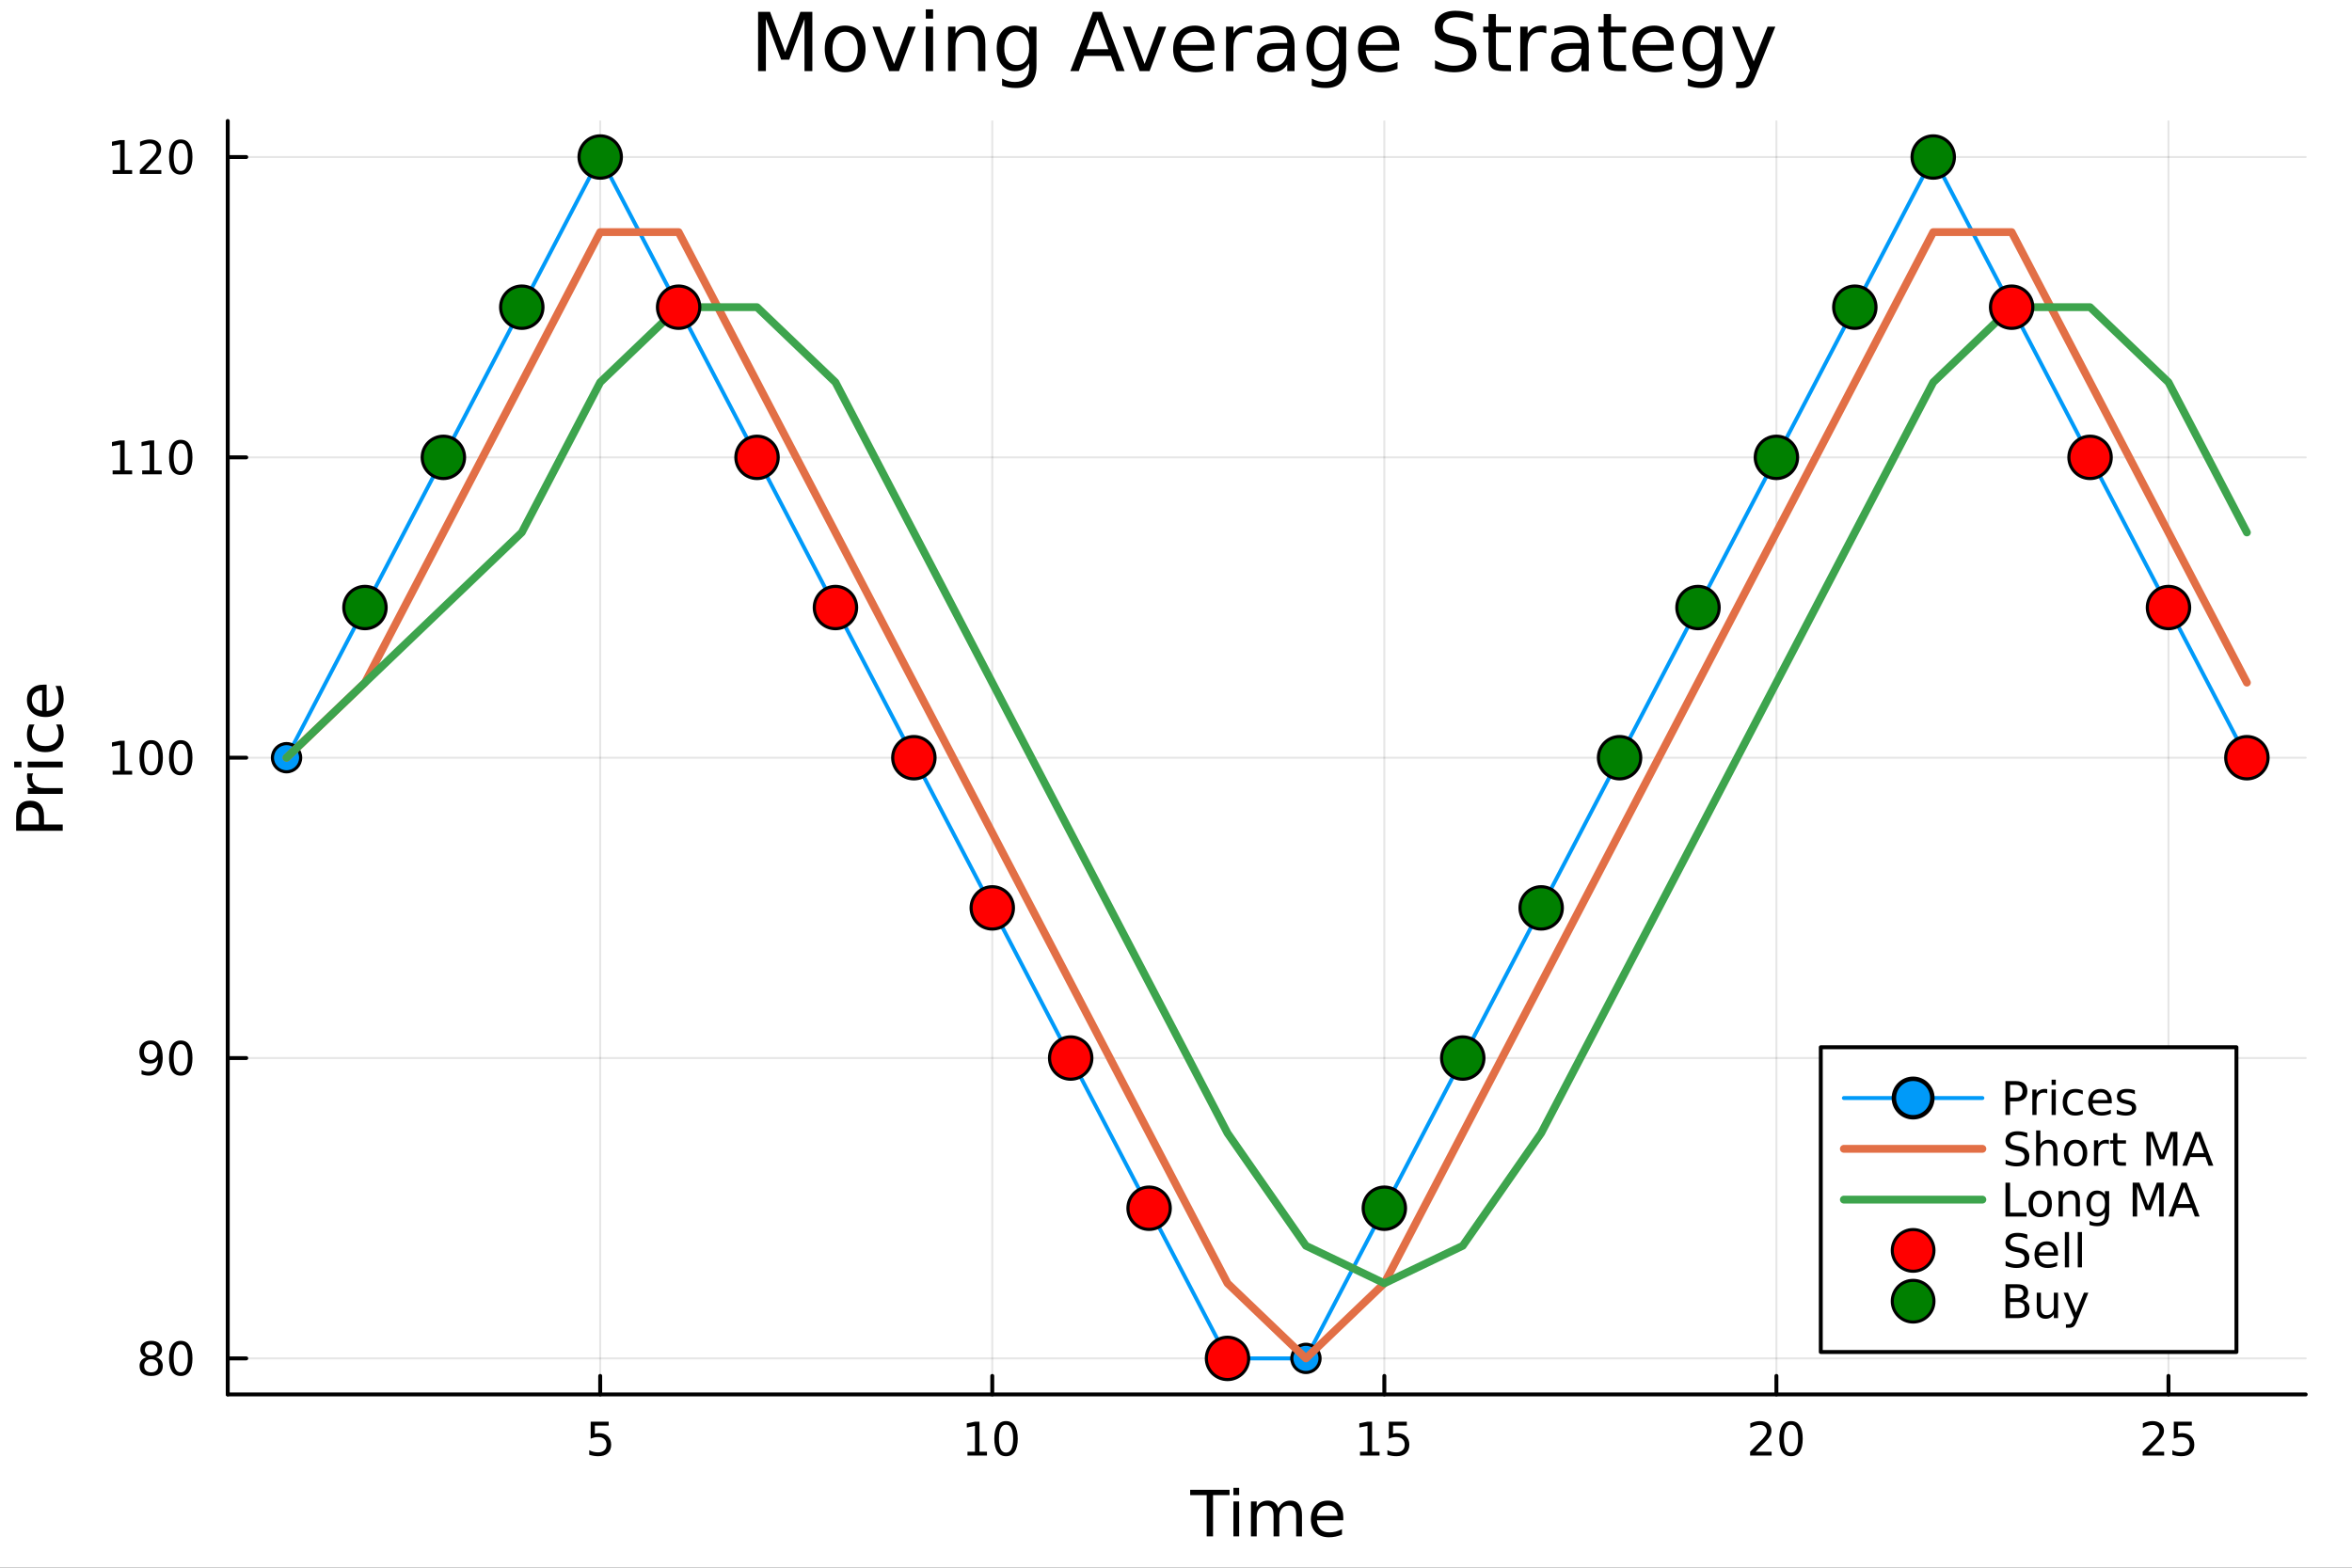 <?xml version="1.0" encoding="utf-8"?>
<svg xmlns="http://www.w3.org/2000/svg" xmlns:xlink="http://www.w3.org/1999/xlink" width="600" height="400" viewBox="0 0 2400 1600">
<rect x="0" y="0" width="2400" height="1600" fill="#333333" stroke="none"/>
<defs>
  <clipPath id="clip760">
    <rect x="0" y="0" width="2400" height="1600"/>
  </clipPath>
</defs>
<path clip-path="url(#clip760)" d="M0 1600 L2400 1600 L2400 0 L0 0  Z" fill="#ffffff" fill-rule="evenodd" fill-opacity="1"/>
<defs>
  <clipPath id="clip761">
    <rect x="480" y="0" width="1681" height="1600"/>
  </clipPath>
</defs>
<path clip-path="url(#clip760)" d="M232.389 1423.18 L2352.76 1423.18 L2352.76 123.472 L232.389 123.472  Z" fill="#ffffff" fill-rule="evenodd" fill-opacity="1"/>
<defs>
  <clipPath id="clip762">
    <rect x="232" y="123" width="2121" height="1301"/>
  </clipPath>
</defs>
<polyline clip-path="url(#clip762)" style="stroke:#000000; stroke-linecap:round; stroke-linejoin:round; stroke-width:2; stroke-opacity:0.1; fill:none" points="612.455,1423.18 612.455,123.472 "/>
<polyline clip-path="url(#clip762)" style="stroke:#000000; stroke-linecap:round; stroke-linejoin:round; stroke-width:2; stroke-opacity:0.1; fill:none" points="1012.52,1423.18 1012.52,123.472 "/>
<polyline clip-path="url(#clip762)" style="stroke:#000000; stroke-linecap:round; stroke-linejoin:round; stroke-width:2; stroke-opacity:0.1; fill:none" points="1412.59,1423.18 1412.59,123.472 "/>
<polyline clip-path="url(#clip762)" style="stroke:#000000; stroke-linecap:round; stroke-linejoin:round; stroke-width:2; stroke-opacity:0.1; fill:none" points="1812.66,1423.18 1812.66,123.472 "/>
<polyline clip-path="url(#clip762)" style="stroke:#000000; stroke-linecap:round; stroke-linejoin:round; stroke-width:2; stroke-opacity:0.1; fill:none" points="2212.73,1423.18 2212.73,123.472 "/>
<polyline clip-path="url(#clip760)" style="stroke:#000000; stroke-linecap:round; stroke-linejoin:round; stroke-width:4; stroke-opacity:1; fill:none" points="232.389,1423.18 2352.76,1423.18 "/>
<polyline clip-path="url(#clip760)" style="stroke:#000000; stroke-linecap:round; stroke-linejoin:round; stroke-width:4; stroke-opacity:1; fill:none" points="612.455,1423.18 612.455,1404.28 "/>
<polyline clip-path="url(#clip760)" style="stroke:#000000; stroke-linecap:round; stroke-linejoin:round; stroke-width:4; stroke-opacity:1; fill:none" points="1012.52,1423.18 1012.52,1404.28 "/>
<polyline clip-path="url(#clip760)" style="stroke:#000000; stroke-linecap:round; stroke-linejoin:round; stroke-width:4; stroke-opacity:1; fill:none" points="1412.59,1423.18 1412.59,1404.28 "/>
<polyline clip-path="url(#clip760)" style="stroke:#000000; stroke-linecap:round; stroke-linejoin:round; stroke-width:4; stroke-opacity:1; fill:none" points="1812.66,1423.18 1812.66,1404.28 "/>
<polyline clip-path="url(#clip760)" style="stroke:#000000; stroke-linecap:round; stroke-linejoin:round; stroke-width:4; stroke-opacity:1; fill:none" points="2212.73,1423.18 2212.73,1404.28 "/>
<path clip-path="url(#clip760)" d="M602.733 1451.02 L621.089 1451.02 L621.089 1454.96 L607.015 1454.96 L607.015 1463.43 Q608.034 1463.08 609.052 1462.92 Q610.071 1462.73 611.089 1462.73 Q616.876 1462.73 620.256 1465.9 Q623.636 1469.08 623.636 1474.49 Q623.636 1480.07 620.163 1483.17 Q616.691 1486.25 610.372 1486.25 Q608.196 1486.25 605.927 1485.88 Q603.682 1485.51 601.275 1484.77 L601.275 1480.07 Q603.358 1481.2 605.58 1481.76 Q607.802 1482.32 610.279 1482.32 Q614.284 1482.32 616.622 1480.21 Q618.96 1478.1 618.96 1474.49 Q618.96 1470.88 616.622 1468.77 Q614.284 1466.67 610.279 1466.67 Q608.404 1466.67 606.529 1467.08 Q604.677 1467.5 602.733 1468.38 L602.733 1451.02 Z" fill="#000000" fill-rule="nonzero" fill-opacity="1" /><path clip-path="url(#clip760)" d="M987.212 1481.64 L994.851 1481.64 L994.851 1455.28 L986.541 1456.95 L986.541 1452.69 L994.804 1451.02 L999.48 1451.02 L999.48 1481.64 L1007.12 1481.64 L1007.12 1485.58 L987.212 1485.58 L987.212 1481.64 Z" fill="#000000" fill-rule="nonzero" fill-opacity="1" /><path clip-path="url(#clip760)" d="M1026.56 1454.1 Q1022.95 1454.1 1021.12 1457.66 Q1019.32 1461.2 1019.32 1468.33 Q1019.32 1475.44 1021.12 1479.01 Q1022.95 1482.55 1026.56 1482.55 Q1030.2 1482.55 1032 1479.01 Q1033.83 1475.44 1033.83 1468.33 Q1033.83 1461.2 1032 1457.66 Q1030.2 1454.1 1026.56 1454.1 M1026.56 1450.39 Q1032.37 1450.39 1035.43 1455 Q1038.51 1459.58 1038.51 1468.33 Q1038.51 1477.06 1035.43 1481.67 Q1032.37 1486.25 1026.56 1486.25 Q1020.75 1486.25 1017.67 1481.67 Q1014.62 1477.06 1014.62 1468.33 Q1014.62 1459.58 1017.67 1455 Q1020.75 1450.39 1026.56 1450.39 Z" fill="#000000" fill-rule="nonzero" fill-opacity="1" /><path clip-path="url(#clip760)" d="M1387.78 1481.64 L1395.42 1481.64 L1395.42 1455.28 L1387.11 1456.95 L1387.11 1452.69 L1395.37 1451.02 L1400.05 1451.02 L1400.05 1481.64 L1407.69 1481.64 L1407.69 1485.58 L1387.78 1485.58 L1387.78 1481.64 Z" fill="#000000" fill-rule="nonzero" fill-opacity="1" /><path clip-path="url(#clip760)" d="M1417.18 1451.02 L1435.53 1451.02 L1435.53 1454.96 L1421.46 1454.96 L1421.46 1463.43 Q1422.48 1463.08 1423.5 1462.92 Q1424.51 1462.73 1425.53 1462.73 Q1431.32 1462.73 1434.7 1465.9 Q1438.08 1469.08 1438.08 1474.49 Q1438.08 1480.07 1434.61 1483.17 Q1431.13 1486.25 1424.82 1486.25 Q1422.64 1486.25 1420.37 1485.88 Q1418.13 1485.51 1415.72 1484.77 L1415.72 1480.07 Q1417.8 1481.2 1420.02 1481.76 Q1422.25 1482.32 1424.72 1482.32 Q1428.73 1482.32 1431.07 1480.21 Q1433.4 1478.1 1433.4 1474.49 Q1433.4 1470.88 1431.07 1468.77 Q1428.73 1466.67 1424.72 1466.67 Q1422.85 1466.67 1420.97 1467.08 Q1419.12 1467.5 1417.18 1468.38 L1417.18 1451.02 Z" fill="#000000" fill-rule="nonzero" fill-opacity="1" /><path clip-path="url(#clip760)" d="M1791.44 1481.64 L1807.76 1481.64 L1807.76 1485.58 L1785.81 1485.58 L1785.81 1481.64 Q1788.47 1478.89 1793.06 1474.26 Q1797.66 1469.61 1798.84 1468.27 Q1801.09 1465.74 1801.97 1464.01 Q1802.87 1462.25 1802.87 1460.56 Q1802.87 1457.8 1800.93 1456.07 Q1799.01 1454.33 1795.9 1454.33 Q1793.7 1454.33 1791.25 1455.09 Q1788.82 1455.86 1786.04 1457.41 L1786.04 1452.69 Q1788.87 1451.55 1791.32 1450.97 Q1793.77 1450.39 1795.81 1450.39 Q1801.18 1450.39 1804.38 1453.08 Q1807.57 1455.77 1807.57 1460.26 Q1807.57 1462.39 1806.76 1464.31 Q1805.97 1466.2 1803.87 1468.8 Q1803.29 1469.47 1800.19 1472.69 Q1797.08 1475.88 1791.44 1481.64 Z" fill="#000000" fill-rule="nonzero" fill-opacity="1" /><path clip-path="url(#clip760)" d="M1827.57 1454.1 Q1823.96 1454.1 1822.13 1457.66 Q1820.32 1461.2 1820.32 1468.33 Q1820.32 1475.44 1822.13 1479.01 Q1823.96 1482.55 1827.57 1482.55 Q1831.2 1482.55 1833.01 1479.01 Q1834.84 1475.44 1834.84 1468.33 Q1834.84 1461.2 1833.01 1457.66 Q1831.2 1454.1 1827.57 1454.1 M1827.57 1450.39 Q1833.38 1450.39 1836.44 1455 Q1839.51 1459.58 1839.51 1468.33 Q1839.51 1477.06 1836.44 1481.67 Q1833.38 1486.25 1827.57 1486.25 Q1821.76 1486.25 1818.68 1481.67 Q1815.63 1477.06 1815.63 1468.33 Q1815.63 1459.58 1818.68 1455 Q1821.76 1450.39 1827.57 1450.39 Z" fill="#000000" fill-rule="nonzero" fill-opacity="1" /><path clip-path="url(#clip760)" d="M2192 1481.64 L2208.32 1481.64 L2208.32 1485.58 L2186.38 1485.58 L2186.38 1481.64 Q2189.04 1478.89 2193.62 1474.26 Q2198.23 1469.61 2199.41 1468.27 Q2201.66 1465.74 2202.53 1464.01 Q2203.44 1462.25 2203.44 1460.56 Q2203.44 1457.8 2201.49 1456.07 Q2199.57 1454.33 2196.47 1454.33 Q2194.27 1454.33 2191.82 1455.09 Q2189.39 1455.86 2186.61 1457.41 L2186.61 1452.69 Q2189.43 1451.55 2191.89 1450.97 Q2194.34 1450.39 2196.38 1450.39 Q2201.75 1450.39 2204.94 1453.08 Q2208.14 1455.77 2208.14 1460.26 Q2208.14 1462.39 2207.33 1464.31 Q2206.54 1466.2 2204.43 1468.8 Q2203.85 1469.47 2200.75 1472.69 Q2197.65 1475.88 2192 1481.64 Z" fill="#000000" fill-rule="nonzero" fill-opacity="1" /><path clip-path="url(#clip760)" d="M2218.18 1451.02 L2236.54 1451.02 L2236.54 1454.96 L2222.47 1454.96 L2222.47 1463.43 Q2223.48 1463.08 2224.5 1462.92 Q2225.52 1462.73 2226.54 1462.73 Q2232.33 1462.73 2235.71 1465.9 Q2239.09 1469.08 2239.09 1474.49 Q2239.09 1480.07 2235.61 1483.17 Q2232.14 1486.25 2225.82 1486.25 Q2223.65 1486.25 2221.38 1485.88 Q2219.13 1485.51 2216.72 1484.77 L2216.72 1480.07 Q2218.81 1481.2 2221.03 1481.76 Q2223.25 1482.32 2225.73 1482.32 Q2229.73 1482.32 2232.07 1480.21 Q2234.41 1478.1 2234.41 1474.49 Q2234.41 1470.88 2232.07 1468.77 Q2229.73 1466.67 2225.73 1466.67 Q2223.85 1466.67 2221.98 1467.08 Q2220.13 1467.5 2218.18 1468.38 L2218.18 1451.02 Z" fill="#000000" fill-rule="nonzero" fill-opacity="1" /><path clip-path="url(#clip760)" d="M1214.45 1520.52 L1254.65 1520.52 L1254.65 1525.93 L1237.78 1525.93 L1237.78 1568.04 L1231.32 1568.04 L1231.32 1525.93 L1214.45 1525.93 L1214.45 1520.52 Z" fill="#000000" fill-rule="nonzero" fill-opacity="1" /><path clip-path="url(#clip760)" d="M1258.6 1532.4 L1264.45 1532.4 L1264.45 1568.04 L1258.6 1568.04 L1258.6 1532.4 M1258.6 1518.52 L1264.45 1518.52 L1264.45 1525.93 L1258.6 1525.93 L1258.6 1518.52 Z" fill="#000000" fill-rule="nonzero" fill-opacity="1" /><path clip-path="url(#clip760)" d="M1304.46 1539.24 Q1306.66 1535.29 1309.71 1533.41 Q1312.77 1531.54 1316.91 1531.54 Q1322.48 1531.54 1325.5 1535.45 Q1328.52 1539.33 1328.52 1546.53 L1328.52 1568.04 L1322.63 1568.04 L1322.63 1546.72 Q1322.63 1541.59 1320.82 1539.11 Q1319.01 1536.63 1315.28 1536.63 Q1310.73 1536.63 1308.09 1539.65 Q1305.45 1542.68 1305.45 1547.9 L1305.45 1568.04 L1299.56 1568.04 L1299.56 1546.72 Q1299.56 1541.56 1297.74 1539.11 Q1295.93 1536.63 1292.14 1536.63 Q1287.66 1536.63 1285.01 1539.68 Q1282.37 1542.71 1282.37 1547.9 L1282.37 1568.04 L1276.48 1568.04 L1276.48 1532.4 L1282.37 1532.4 L1282.37 1537.93 Q1284.38 1534.66 1287.18 1533.1 Q1289.98 1531.54 1293.83 1531.54 Q1297.71 1531.54 1300.42 1533.51 Q1303.16 1535.48 1304.46 1539.24 Z" fill="#000000" fill-rule="nonzero" fill-opacity="1" /><path clip-path="url(#clip760)" d="M1370.7 1548.76 L1370.7 1551.62 L1343.77 1551.62 Q1344.15 1557.67 1347.4 1560.85 Q1350.68 1564 1356.5 1564 Q1359.87 1564 1363.03 1563.17 Q1366.21 1562.35 1369.33 1560.69 L1369.33 1566.23 Q1366.18 1567.57 1362.87 1568.27 Q1359.56 1568.97 1356.15 1568.97 Q1347.62 1568.97 1342.62 1564 Q1337.66 1559.04 1337.66 1550.57 Q1337.66 1541.82 1342.37 1536.69 Q1347.11 1531.54 1355.13 1531.54 Q1362.32 1531.54 1366.49 1536.18 Q1370.7 1540.8 1370.7 1548.76 M1364.84 1547.04 Q1364.78 1542.23 1362.13 1539.37 Q1359.52 1536.5 1355.2 1536.5 Q1350.29 1536.5 1347.33 1539.27 Q1344.41 1542.04 1343.96 1547.07 L1364.84 1547.04 Z" fill="#000000" fill-rule="nonzero" fill-opacity="1" /><polyline clip-path="url(#clip762)" style="stroke:#000000; stroke-linecap:round; stroke-linejoin:round; stroke-width:2; stroke-opacity:0.1; fill:none" points="232.389,1386.4 2352.76,1386.4 "/>
<polyline clip-path="url(#clip762)" style="stroke:#000000; stroke-linecap:round; stroke-linejoin:round; stroke-width:2; stroke-opacity:0.1; fill:none" points="232.389,1079.86 2352.76,1079.86 "/>
<polyline clip-path="url(#clip762)" style="stroke:#000000; stroke-linecap:round; stroke-linejoin:round; stroke-width:2; stroke-opacity:0.1; fill:none" points="232.389,773.326 2352.76,773.326 "/>
<polyline clip-path="url(#clip762)" style="stroke:#000000; stroke-linecap:round; stroke-linejoin:round; stroke-width:2; stroke-opacity:0.1; fill:none" points="232.389,466.791 2352.76,466.791 "/>
<polyline clip-path="url(#clip762)" style="stroke:#000000; stroke-linecap:round; stroke-linejoin:round; stroke-width:2; stroke-opacity:0.1; fill:none" points="232.389,160.256 2352.76,160.256 "/>
<polyline clip-path="url(#clip760)" style="stroke:#000000; stroke-linecap:round; stroke-linejoin:round; stroke-width:4; stroke-opacity:1; fill:none" points="232.389,1423.18 232.389,123.472 "/>
<polyline clip-path="url(#clip760)" style="stroke:#000000; stroke-linecap:round; stroke-linejoin:round; stroke-width:4; stroke-opacity:1; fill:none" points="232.389,1386.4 251.287,1386.4 "/>
<polyline clip-path="url(#clip760)" style="stroke:#000000; stroke-linecap:round; stroke-linejoin:round; stroke-width:4; stroke-opacity:1; fill:none" points="232.389,1079.86 251.287,1079.86 "/>
<polyline clip-path="url(#clip760)" style="stroke:#000000; stroke-linecap:round; stroke-linejoin:round; stroke-width:4; stroke-opacity:1; fill:none" points="232.389,773.326 251.287,773.326 "/>
<polyline clip-path="url(#clip760)" style="stroke:#000000; stroke-linecap:round; stroke-linejoin:round; stroke-width:4; stroke-opacity:1; fill:none" points="232.389,466.791 251.287,466.791 "/>
<polyline clip-path="url(#clip760)" style="stroke:#000000; stroke-linecap:round; stroke-linejoin:round; stroke-width:4; stroke-opacity:1; fill:none" points="232.389,160.256 251.287,160.256 "/>
<path clip-path="url(#clip760)" d="M154.283 1387.26 Q150.95 1387.26 149.028 1389.05 Q147.13 1390.83 147.13 1393.95 Q147.13 1397.08 149.028 1398.86 Q150.95 1400.64 154.283 1400.64 Q157.616 1400.64 159.538 1398.86 Q161.459 1397.06 161.459 1393.95 Q161.459 1390.83 159.538 1389.05 Q157.64 1387.26 154.283 1387.26 M149.607 1385.27 Q146.598 1384.53 144.908 1382.47 Q143.241 1380.41 143.241 1377.45 Q143.241 1373.31 146.181 1370.9 Q149.144 1368.49 154.283 1368.49 Q159.445 1368.49 162.385 1370.9 Q165.325 1373.31 165.325 1377.45 Q165.325 1380.41 163.635 1382.47 Q161.968 1384.53 158.982 1385.27 Q162.362 1386.06 164.237 1388.35 Q166.135 1390.64 166.135 1393.95 Q166.135 1398.98 163.056 1401.66 Q160.001 1404.35 154.283 1404.35 Q148.566 1404.35 145.487 1401.66 Q142.431 1398.98 142.431 1393.95 Q142.431 1390.64 144.329 1388.35 Q146.228 1386.06 149.607 1385.27 M147.894 1377.89 Q147.894 1380.57 149.561 1382.08 Q151.251 1383.58 154.283 1383.58 Q157.292 1383.58 158.982 1382.08 Q160.695 1380.57 160.695 1377.89 Q160.695 1375.2 158.982 1373.7 Q157.292 1372.19 154.283 1372.19 Q151.251 1372.19 149.561 1373.7 Q147.894 1375.2 147.894 1377.89 Z" fill="#000000" fill-rule="nonzero" fill-opacity="1" /><path clip-path="url(#clip760)" d="M184.445 1372.19 Q180.834 1372.19 179.005 1375.76 Q177.2 1379.3 177.2 1386.43 Q177.2 1393.54 179.005 1397.1 Q180.834 1400.64 184.445 1400.64 Q188.079 1400.64 189.885 1397.1 Q191.713 1393.54 191.713 1386.43 Q191.713 1379.3 189.885 1375.76 Q188.079 1372.19 184.445 1372.19 M184.445 1368.49 Q190.255 1368.49 193.311 1373.1 Q196.389 1377.68 196.389 1386.43 Q196.389 1395.16 193.311 1399.76 Q190.255 1404.35 184.445 1404.35 Q178.635 1404.35 175.556 1399.76 Q172.501 1395.16 172.501 1386.43 Q172.501 1377.68 175.556 1373.1 Q178.635 1368.49 184.445 1368.49 Z" fill="#000000" fill-rule="nonzero" fill-opacity="1" /><path clip-path="url(#clip760)" d="M144.422 1096.42 L144.422 1092.16 Q146.181 1093 147.987 1093.44 Q149.792 1093.88 151.528 1093.88 Q156.158 1093.88 158.589 1090.78 Q161.042 1087.65 161.39 1081.31 Q160.047 1083.3 157.987 1084.36 Q155.927 1085.43 153.427 1085.43 Q148.241 1085.43 145.209 1082.3 Q142.2 1079.15 142.2 1073.72 Q142.2 1068.39 145.348 1065.17 Q148.496 1061.96 153.728 1061.96 Q159.723 1061.96 162.871 1066.56 Q166.042 1071.15 166.042 1079.9 Q166.042 1088.07 162.153 1092.95 Q158.288 1097.81 151.737 1097.81 Q149.978 1097.81 148.172 1097.46 Q146.366 1097.12 144.422 1096.42 M153.728 1081.77 Q156.876 1081.77 158.704 1079.62 Q160.556 1077.47 160.556 1073.72 Q160.556 1069.99 158.704 1067.84 Q156.876 1065.66 153.728 1065.66 Q150.579 1065.66 148.728 1067.84 Q146.899 1069.99 146.899 1073.72 Q146.899 1077.47 148.728 1079.62 Q150.579 1081.77 153.728 1081.77 Z" fill="#000000" fill-rule="nonzero" fill-opacity="1" /><path clip-path="url(#clip760)" d="M184.445 1065.66 Q180.834 1065.66 179.005 1069.22 Q177.2 1072.77 177.2 1079.9 Q177.2 1087 179.005 1090.57 Q180.834 1094.11 184.445 1094.11 Q188.079 1094.11 189.885 1090.57 Q191.713 1087 191.713 1079.9 Q191.713 1072.77 189.885 1069.22 Q188.079 1065.66 184.445 1065.66 M184.445 1061.96 Q190.255 1061.96 193.311 1066.56 Q196.389 1071.15 196.389 1079.9 Q196.389 1088.62 193.311 1093.23 Q190.255 1097.81 184.445 1097.81 Q178.635 1097.81 175.556 1093.23 Q172.501 1088.62 172.501 1079.9 Q172.501 1071.15 175.556 1066.56 Q178.635 1061.96 184.445 1061.96 Z" fill="#000000" fill-rule="nonzero" fill-opacity="1" /><path clip-path="url(#clip760)" d="M114.931 786.671 L122.57 786.671 L122.57 760.305 L114.26 761.972 L114.26 757.713 L122.524 756.046 L127.2 756.046 L127.2 786.671 L134.839 786.671 L134.839 790.606 L114.931 790.606 L114.931 786.671 Z" fill="#000000" fill-rule="nonzero" fill-opacity="1" /><path clip-path="url(#clip760)" d="M154.283 759.125 Q150.672 759.125 148.843 762.689 Q147.038 766.231 147.038 773.361 Q147.038 780.467 148.843 784.032 Q150.672 787.574 154.283 787.574 Q157.917 787.574 159.723 784.032 Q161.552 780.467 161.552 773.361 Q161.552 766.231 159.723 762.689 Q157.917 759.125 154.283 759.125 M154.283 755.421 Q160.093 755.421 163.149 760.027 Q166.227 764.611 166.227 773.361 Q166.227 782.088 163.149 786.694 Q160.093 791.277 154.283 791.277 Q148.473 791.277 145.394 786.694 Q142.339 782.088 142.339 773.361 Q142.339 764.611 145.394 760.027 Q148.473 755.421 154.283 755.421 Z" fill="#000000" fill-rule="nonzero" fill-opacity="1" /><path clip-path="url(#clip760)" d="M184.445 759.125 Q180.834 759.125 179.005 762.689 Q177.2 766.231 177.2 773.361 Q177.2 780.467 179.005 784.032 Q180.834 787.574 184.445 787.574 Q188.079 787.574 189.885 784.032 Q191.713 780.467 191.713 773.361 Q191.713 766.231 189.885 762.689 Q188.079 759.125 184.445 759.125 M184.445 755.421 Q190.255 755.421 193.311 760.027 Q196.389 764.611 196.389 773.361 Q196.389 782.088 193.311 786.694 Q190.255 791.277 184.445 791.277 Q178.635 791.277 175.556 786.694 Q172.501 782.088 172.501 773.361 Q172.501 764.611 175.556 760.027 Q178.635 755.421 184.445 755.421 Z" fill="#000000" fill-rule="nonzero" fill-opacity="1" /><path clip-path="url(#clip760)" d="M114.931 480.136 L122.57 480.136 L122.57 453.77 L114.26 455.437 L114.26 451.178 L122.524 449.511 L127.2 449.511 L127.2 480.136 L134.839 480.136 L134.839 484.071 L114.931 484.071 L114.931 480.136 Z" fill="#000000" fill-rule="nonzero" fill-opacity="1" /><path clip-path="url(#clip760)" d="M145.093 480.136 L152.732 480.136 L152.732 453.77 L144.422 455.437 L144.422 451.178 L152.686 449.511 L157.362 449.511 L157.362 480.136 L165.001 480.136 L165.001 484.071 L145.093 484.071 L145.093 480.136 Z" fill="#000000" fill-rule="nonzero" fill-opacity="1" /><path clip-path="url(#clip760)" d="M184.445 452.59 Q180.834 452.59 179.005 456.155 Q177.2 459.696 177.2 466.826 Q177.2 473.932 179.005 477.497 Q180.834 481.039 184.445 481.039 Q188.079 481.039 189.885 477.497 Q191.713 473.932 191.713 466.826 Q191.713 459.696 189.885 456.155 Q188.079 452.59 184.445 452.59 M184.445 448.886 Q190.255 448.886 193.311 453.493 Q196.389 458.076 196.389 466.826 Q196.389 475.553 193.311 480.159 Q190.255 484.742 184.445 484.742 Q178.635 484.742 175.556 480.159 Q172.501 475.553 172.501 466.826 Q172.501 458.076 175.556 453.493 Q178.635 448.886 184.445 448.886 Z" fill="#000000" fill-rule="nonzero" fill-opacity="1" /><path clip-path="url(#clip760)" d="M114.931 173.601 L122.57 173.601 L122.57 147.236 L114.26 148.902 L114.26 144.643 L122.524 142.976 L127.2 142.976 L127.2 173.601 L134.839 173.601 L134.839 177.536 L114.931 177.536 L114.931 173.601 Z" fill="#000000" fill-rule="nonzero" fill-opacity="1" /><path clip-path="url(#clip760)" d="M148.311 173.601 L164.63 173.601 L164.63 177.536 L142.686 177.536 L142.686 173.601 Q145.348 170.847 149.931 166.217 Q154.538 161.564 155.718 160.222 Q157.964 157.698 158.843 155.962 Q159.746 154.203 159.746 152.513 Q159.746 149.759 157.802 148.023 Q155.88 146.286 152.778 146.286 Q150.579 146.286 148.126 147.05 Q145.695 147.814 142.917 149.365 L142.917 144.643 Q145.741 143.509 148.195 142.93 Q150.649 142.351 152.686 142.351 Q158.056 142.351 161.251 145.036 Q164.445 147.722 164.445 152.212 Q164.445 154.342 163.635 156.263 Q162.848 158.161 160.741 160.754 Q160.163 161.425 157.061 164.643 Q153.959 167.837 148.311 173.601 Z" fill="#000000" fill-rule="nonzero" fill-opacity="1" /><path clip-path="url(#clip760)" d="M184.445 146.055 Q180.834 146.055 179.005 149.62 Q177.2 153.161 177.2 160.291 Q177.2 167.397 179.005 170.962 Q180.834 174.504 184.445 174.504 Q188.079 174.504 189.885 170.962 Q191.713 167.397 191.713 160.291 Q191.713 153.161 189.885 149.62 Q188.079 146.055 184.445 146.055 M184.445 142.351 Q190.255 142.351 193.311 146.958 Q196.389 151.541 196.389 160.291 Q196.389 169.018 193.311 173.624 Q190.255 178.208 184.445 178.208 Q178.635 178.208 175.556 173.624 Q172.501 169.018 172.501 160.291 Q172.501 151.541 175.556 146.958 Q178.635 142.351 184.445 142.351 Z" fill="#000000" fill-rule="nonzero" fill-opacity="1" /><path clip-path="url(#clip760)" d="M21.768 841.471 L39.623 841.471 L39.623 833.386 Q39.623 828.899 37.3 826.448 Q34.977 823.997 30.68 823.997 Q26.415 823.997 24.091 826.448 Q21.768 828.899 21.768 833.386 L21.768 841.471 M16.484 847.9 L16.484 833.386 Q16.484 825.397 20.113 821.323 Q23.709 817.218 30.68 817.218 Q37.714 817.218 41.31 821.323 Q44.907 825.397 44.907 833.386 L44.907 841.471 L64.004 841.471 L64.004 847.9 L16.484 847.9 Z" fill="#000000" fill-rule="nonzero" fill-opacity="1" /><path clip-path="url(#clip760)" d="M33.831 789.336 Q33.258 790.322 33.003 791.5 Q32.717 792.646 32.717 794.046 Q32.717 799.012 35.963 801.685 Q39.178 804.327 45.225 804.327 L64.004 804.327 L64.004 810.215 L28.356 810.215 L28.356 804.327 L33.894 804.327 Q30.648 802.481 29.088 799.521 Q27.497 796.561 27.497 792.328 Q27.497 791.723 27.592 790.991 Q27.656 790.259 27.815 789.368 L33.831 789.336 Z" fill="#000000" fill-rule="nonzero" fill-opacity="1" /><path clip-path="url(#clip760)" d="M28.356 783.193 L28.356 777.336 L64.004 777.336 L64.004 783.193 L28.356 783.193 M14.479 783.193 L14.479 777.336 L21.895 777.336 L21.895 783.193 L14.479 783.193 Z" fill="#000000" fill-rule="nonzero" fill-opacity="1" /><path clip-path="url(#clip760)" d="M29.725 739.429 L35.199 739.429 Q33.831 741.911 33.162 744.426 Q32.462 746.908 32.462 749.455 Q32.462 755.152 36.09 758.303 Q39.687 761.454 46.212 761.454 Q52.737 761.454 56.365 758.303 Q59.962 755.152 59.962 749.455 Q59.962 746.908 59.294 744.426 Q58.593 741.911 57.225 739.429 L62.636 739.429 Q63.781 741.879 64.354 744.521 Q64.927 747.131 64.927 750.091 Q64.927 758.144 59.866 762.886 Q54.806 767.629 46.212 767.629 Q37.491 767.629 32.494 762.854 Q27.497 758.048 27.497 749.709 Q27.497 747.004 28.07 744.426 Q28.611 741.848 29.725 739.429 Z" fill="#000000" fill-rule="nonzero" fill-opacity="1" /><path clip-path="url(#clip760)" d="M44.716 698.752 L47.581 698.752 L47.581 725.679 Q53.628 725.297 56.811 722.05 Q59.962 718.772 59.962 712.947 Q59.962 709.573 59.134 706.422 Q58.307 703.24 56.652 700.12 L62.19 700.12 Q63.527 703.271 64.227 706.582 Q64.927 709.892 64.927 713.297 Q64.927 721.827 59.962 726.824 Q54.997 731.79 46.53 731.79 Q37.777 731.79 32.653 727.079 Q27.497 722.337 27.497 714.316 Q27.497 707.123 32.144 702.953 Q36.759 698.752 44.716 698.752 M42.997 704.608 Q38.191 704.672 35.327 707.314 Q32.462 709.924 32.462 714.252 Q32.462 719.154 35.231 722.114 Q38 725.042 43.029 725.488 L42.997 704.608 Z" fill="#000000" fill-rule="nonzero" fill-opacity="1" /><path clip-path="url(#clip760)" d="M773.571 12.096 L785.764 12.096 L801.198 53.253 L816.713 12.096 L828.906 12.096 L828.906 72.576 L820.926 72.576 L820.926 19.469 L805.33 60.95 L797.107 60.95 L781.511 19.469 L781.511 72.576 L773.571 72.576 L773.571 12.096 Z" fill="#000000" fill-rule="nonzero" fill-opacity="1" /><path clip-path="url(#clip760)" d="M862.407 32.431 Q856.412 32.431 852.928 37.131 Q849.444 41.789 849.444 49.931 Q849.444 58.074 852.887 62.773 Q856.371 67.431 862.407 67.431 Q868.362 67.431 871.846 62.732 Q875.329 58.033 875.329 49.931 Q875.329 41.87 871.846 37.171 Q868.362 32.431 862.407 32.431 M862.407 26.112 Q872.129 26.112 877.679 32.431 Q883.229 38.751 883.229 49.931 Q883.229 61.071 877.679 67.431 Q872.129 73.751 862.407 73.751 Q852.644 73.751 847.095 67.431 Q841.585 61.071 841.585 49.931 Q841.585 38.751 847.095 32.431 Q852.644 26.112 862.407 26.112 Z" fill="#000000" fill-rule="nonzero" fill-opacity="1" /><path clip-path="url(#clip760)" d="M890.237 27.206 L898.136 27.206 L912.314 65.284 L926.492 27.206 L934.392 27.206 L917.378 72.576 L907.251 72.576 L890.237 27.206 Z" fill="#000000" fill-rule="nonzero" fill-opacity="1" /><path clip-path="url(#clip760)" d="M944.681 27.206 L952.135 27.206 L952.135 72.576 L944.681 72.576 L944.681 27.206 M944.681 9.544 L952.135 9.544 L952.135 18.983 L944.681 18.983 L944.681 9.544 Z" fill="#000000" fill-rule="nonzero" fill-opacity="1" /><path clip-path="url(#clip760)" d="M1005.44 45.192 L1005.44 72.576 L997.991 72.576 L997.991 45.435 Q997.991 38.994 995.479 35.794 Q992.968 32.594 987.945 32.594 Q981.909 32.594 978.425 36.442 Q974.941 40.29 974.941 46.934 L974.941 72.576 L967.447 72.576 L967.447 27.206 L974.941 27.206 L974.941 34.254 Q977.615 30.163 981.22 28.138 Q984.866 26.112 989.605 26.112 Q997.424 26.112 1001.43 30.973 Q1005.44 35.794 1005.44 45.192 Z" fill="#000000" fill-rule="nonzero" fill-opacity="1" /><path clip-path="url(#clip760)" d="M1050.17 49.364 Q1050.17 41.263 1046.8 36.806 Q1043.48 32.35 1037.45 32.35 Q1031.45 32.35 1028.09 36.806 Q1024.77 41.263 1024.77 49.364 Q1024.77 57.426 1028.09 61.882 Q1031.45 66.338 1037.45 66.338 Q1043.48 66.338 1046.8 61.882 Q1050.17 57.426 1050.17 49.364 M1057.62 66.945 Q1057.62 78.531 1052.48 84.162 Q1047.33 89.833 1036.72 89.833 Q1032.79 89.833 1029.3 89.225 Q1025.82 88.658 1022.54 87.443 L1022.54 80.192 Q1025.82 81.974 1029.02 82.825 Q1032.22 83.675 1035.54 83.675 Q1042.87 83.675 1046.52 79.827 Q1050.17 76.019 1050.17 68.282 L1050.17 64.596 Q1047.86 68.606 1044.25 70.591 Q1040.65 72.576 1035.62 72.576 Q1027.28 72.576 1022.17 66.216 Q1017.07 59.856 1017.07 49.364 Q1017.07 38.832 1022.17 32.472 Q1027.28 26.112 1035.62 26.112 Q1040.65 26.112 1044.25 28.097 Q1047.86 30.082 1050.17 34.092 L1050.17 27.206 L1057.62 27.206 L1057.62 66.945 Z" fill="#000000" fill-rule="nonzero" fill-opacity="1" /><path clip-path="url(#clip760)" d="M1119.88 20.157 L1108.78 50.255 L1131.02 50.255 L1119.88 20.157 M1115.26 12.096 L1124.54 12.096 L1147.59 72.576 L1139.08 72.576 L1133.57 57.061 L1106.31 57.061 L1100.8 72.576 L1092.17 72.576 L1115.26 12.096 Z" fill="#000000" fill-rule="nonzero" fill-opacity="1" /><path clip-path="url(#clip760)" d="M1145.89 27.206 L1153.79 27.206 L1167.97 65.284 L1182.14 27.206 L1190.04 27.206 L1173.03 72.576 L1162.9 72.576 L1145.89 27.206 Z" fill="#000000" fill-rule="nonzero" fill-opacity="1" /><path clip-path="url(#clip760)" d="M1239.14 48.028 L1239.14 51.673 L1204.87 51.673 Q1205.36 59.37 1209.49 63.421 Q1213.66 67.431 1221.07 67.431 Q1225.37 67.431 1229.38 66.378 Q1233.43 65.325 1237.4 63.218 L1237.4 70.267 Q1233.39 71.968 1229.18 72.86 Q1224.96 73.751 1220.63 73.751 Q1209.77 73.751 1203.41 67.431 Q1197.09 61.112 1197.09 50.337 Q1197.09 39.197 1203.09 32.675 Q1209.12 26.112 1219.33 26.112 Q1228.49 26.112 1233.79 32.026 Q1239.14 37.9 1239.14 48.028 M1231.69 45.84 Q1231.61 39.723 1228.24 36.077 Q1224.92 32.431 1219.41 32.431 Q1213.17 32.431 1209.41 35.956 Q1205.68 39.48 1205.11 45.88 L1231.69 45.84 Z" fill="#000000" fill-rule="nonzero" fill-opacity="1" /><path clip-path="url(#clip760)" d="M1277.67 34.173 Q1276.41 33.444 1274.91 33.12 Q1273.45 32.756 1271.67 32.756 Q1265.35 32.756 1261.95 36.888 Q1258.59 40.979 1258.59 48.676 L1258.59 72.576 L1251.09 72.576 L1251.09 27.206 L1258.59 27.206 L1258.59 34.254 Q1260.94 30.122 1264.7 28.138 Q1268.47 26.112 1273.86 26.112 Q1274.63 26.112 1275.56 26.234 Q1276.49 26.315 1277.62 26.517 L1277.67 34.173 Z" fill="#000000" fill-rule="nonzero" fill-opacity="1" /><path clip-path="url(#clip760)" d="M1306.1 49.769 Q1297.07 49.769 1293.59 51.835 Q1290.1 53.901 1290.1 58.884 Q1290.1 62.854 1292.69 65.203 Q1295.33 67.512 1299.82 67.512 Q1306.02 67.512 1309.75 63.137 Q1313.52 58.722 1313.52 51.43 L1313.52 49.769 L1306.1 49.769 M1320.97 46.691 L1320.97 72.576 L1313.52 72.576 L1313.52 65.689 Q1310.96 69.821 1307.16 71.806 Q1303.35 73.751 1297.84 73.751 Q1290.87 73.751 1286.74 69.862 Q1282.65 65.933 1282.65 59.37 Q1282.65 51.714 1287.75 47.825 Q1292.9 43.936 1303.06 43.936 L1313.52 43.936 L1313.52 43.207 Q1313.52 38.062 1310.11 35.267 Q1306.75 32.431 1300.63 32.431 Q1296.75 32.431 1293.06 33.363 Q1289.37 34.295 1285.97 36.158 L1285.97 29.272 Q1290.06 27.692 1293.91 26.922 Q1297.76 26.112 1301.4 26.112 Q1311.25 26.112 1316.11 31.216 Q1320.97 36.32 1320.97 46.691 Z" fill="#000000" fill-rule="nonzero" fill-opacity="1" /><path clip-path="url(#clip760)" d="M1366.18 49.364 Q1366.18 41.263 1362.82 36.806 Q1359.49 32.35 1353.46 32.35 Q1347.46 32.35 1344.1 36.806 Q1340.78 41.263 1340.78 49.364 Q1340.78 57.426 1344.1 61.882 Q1347.46 66.338 1353.46 66.338 Q1359.49 66.338 1362.82 61.882 Q1366.18 57.426 1366.18 49.364 M1373.63 66.945 Q1373.63 78.531 1368.49 84.162 Q1363.34 89.833 1352.73 89.833 Q1348.8 89.833 1345.32 89.225 Q1341.83 88.658 1338.55 87.443 L1338.55 80.192 Q1341.83 81.974 1345.03 82.825 Q1348.23 83.675 1351.55 83.675 Q1358.89 83.675 1362.53 79.827 Q1366.18 76.019 1366.18 68.282 L1366.18 64.596 Q1363.87 68.606 1360.26 70.591 Q1356.66 72.576 1351.63 72.576 Q1343.29 72.576 1338.19 66.216 Q1333.08 59.856 1333.08 49.364 Q1333.08 38.832 1338.19 32.472 Q1343.29 26.112 1351.63 26.112 Q1356.66 26.112 1360.26 28.097 Q1363.87 30.082 1366.18 34.092 L1366.18 27.206 L1373.63 27.206 L1373.63 66.945 Z" fill="#000000" fill-rule="nonzero" fill-opacity="1" /><path clip-path="url(#clip760)" d="M1427.79 48.028 L1427.79 51.673 L1393.52 51.673 Q1394.01 59.37 1398.14 63.421 Q1402.31 67.431 1409.72 67.431 Q1414.02 67.431 1418.03 66.378 Q1422.08 65.325 1426.05 63.218 L1426.05 70.267 Q1422.04 71.968 1417.83 72.86 Q1413.61 73.751 1409.28 73.751 Q1398.42 73.751 1392.06 67.431 Q1385.74 61.112 1385.74 50.337 Q1385.74 39.197 1391.74 32.675 Q1397.77 26.112 1407.98 26.112 Q1417.14 26.112 1422.44 32.026 Q1427.79 37.9 1427.79 48.028 M1420.34 45.84 Q1420.26 39.723 1416.89 36.077 Q1413.57 32.431 1408.06 32.431 Q1401.83 32.431 1398.06 35.956 Q1394.33 39.48 1393.76 45.88 L1420.34 45.84 Z" fill="#000000" fill-rule="nonzero" fill-opacity="1" /><path clip-path="url(#clip760)" d="M1502.98 14.081 L1502.98 22.061 Q1498.32 19.833 1494.19 18.739 Q1490.05 17.646 1486.21 17.646 Q1479.52 17.646 1475.88 20.238 Q1472.27 22.831 1472.27 27.611 Q1472.27 31.621 1474.66 33.687 Q1477.09 35.713 1483.82 36.969 L1488.76 37.981 Q1497.91 39.723 1502.25 44.139 Q1506.62 48.514 1506.62 55.886 Q1506.62 64.677 1500.71 69.214 Q1494.83 73.751 1483.45 73.751 Q1479.16 73.751 1474.3 72.778 Q1469.48 71.806 1464.29 69.902 L1464.29 61.477 Q1469.27 64.272 1474.05 65.689 Q1478.83 67.107 1483.45 67.107 Q1490.46 67.107 1494.27 64.353 Q1498.07 61.598 1498.07 56.494 Q1498.07 52.038 1495.32 49.526 Q1492.61 47.015 1486.37 45.759 L1481.39 44.787 Q1472.23 42.964 1468.14 39.075 Q1464.05 35.186 1464.05 28.259 Q1464.05 20.238 1469.68 15.62 Q1475.35 11.002 1485.27 11.002 Q1489.53 11.002 1493.94 11.772 Q1498.36 12.542 1502.98 14.081 Z" fill="#000000" fill-rule="nonzero" fill-opacity="1" /><path clip-path="url(#clip760)" d="M1526.43 14.324 L1526.43 27.206 L1541.78 27.206 L1541.78 32.999 L1526.43 32.999 L1526.43 57.628 Q1526.43 63.178 1527.93 64.758 Q1529.47 66.338 1534.13 66.338 L1541.78 66.338 L1541.78 72.576 L1534.13 72.576 Q1525.5 72.576 1522.22 69.376 Q1518.94 66.135 1518.94 57.628 L1518.94 32.999 L1513.47 32.999 L1513.47 27.206 L1518.94 27.206 L1518.94 14.324 L1526.43 14.324 Z" fill="#000000" fill-rule="nonzero" fill-opacity="1" /><path clip-path="url(#clip760)" d="M1577.88 34.173 Q1576.62 33.444 1575.12 33.12 Q1573.66 32.756 1571.88 32.756 Q1565.56 32.756 1562.16 36.888 Q1558.8 40.979 1558.8 48.676 L1558.8 72.576 L1551.3 72.576 L1551.3 27.206 L1558.8 27.206 L1558.8 34.254 Q1561.15 30.122 1564.91 28.138 Q1568.68 26.112 1574.07 26.112 Q1574.84 26.112 1575.77 26.234 Q1576.7 26.315 1577.84 26.517 L1577.88 34.173 Z" fill="#000000" fill-rule="nonzero" fill-opacity="1" /><path clip-path="url(#clip760)" d="M1606.32 49.769 Q1597.28 49.769 1593.8 51.835 Q1590.31 53.901 1590.31 58.884 Q1590.31 62.854 1592.91 65.203 Q1595.54 67.512 1600.04 67.512 Q1606.23 67.512 1609.96 63.137 Q1613.73 58.722 1613.73 51.43 L1613.73 49.769 L1606.32 49.769 M1621.18 46.691 L1621.18 72.576 L1613.73 72.576 L1613.73 65.689 Q1611.18 69.821 1607.37 71.806 Q1603.56 73.751 1598.05 73.751 Q1591.08 73.751 1586.95 69.862 Q1582.86 65.933 1582.86 59.37 Q1582.86 51.714 1587.96 47.825 Q1593.11 43.936 1603.28 43.936 L1613.73 43.936 L1613.73 43.207 Q1613.73 38.062 1610.33 35.267 Q1606.96 32.431 1600.85 32.431 Q1596.96 32.431 1593.27 33.363 Q1589.58 34.295 1586.18 36.158 L1586.18 29.272 Q1590.27 27.692 1594.12 26.922 Q1597.97 26.112 1601.62 26.112 Q1611.46 26.112 1616.32 31.216 Q1621.18 36.32 1621.18 46.691 Z" fill="#000000" fill-rule="nonzero" fill-opacity="1" /><path clip-path="url(#clip760)" d="M1643.91 14.324 L1643.91 27.206 L1659.26 27.206 L1659.26 32.999 L1643.91 32.999 L1643.91 57.628 Q1643.91 63.178 1645.41 64.758 Q1646.95 66.338 1651.6 66.338 L1659.26 66.338 L1659.26 72.576 L1651.6 72.576 Q1642.98 72.576 1639.69 69.376 Q1636.41 66.135 1636.41 57.628 L1636.41 32.999 L1630.94 32.999 L1630.94 27.206 L1636.41 27.206 L1636.41 14.324 L1643.91 14.324 Z" fill="#000000" fill-rule="nonzero" fill-opacity="1" /><path clip-path="url(#clip760)" d="M1707.87 48.028 L1707.87 51.673 L1673.6 51.673 Q1674.09 59.37 1678.22 63.421 Q1682.39 67.431 1689.8 67.431 Q1694.1 67.431 1698.11 66.378 Q1702.16 65.325 1706.13 63.218 L1706.13 70.267 Q1702.12 71.968 1697.91 72.86 Q1693.69 73.751 1689.36 73.751 Q1678.5 73.751 1672.14 67.431 Q1665.82 61.112 1665.82 50.337 Q1665.82 39.197 1671.82 32.675 Q1677.85 26.112 1688.06 26.112 Q1697.22 26.112 1702.52 32.026 Q1707.87 37.9 1707.87 48.028 M1700.42 45.84 Q1700.34 39.723 1696.97 36.077 Q1693.65 32.431 1688.14 32.431 Q1681.91 32.431 1678.14 35.956 Q1674.41 39.48 1673.84 45.88 L1700.42 45.84 Z" fill="#000000" fill-rule="nonzero" fill-opacity="1" /><path clip-path="url(#clip760)" d="M1749.96 49.364 Q1749.96 41.263 1746.6 36.806 Q1743.28 32.35 1737.24 32.35 Q1731.25 32.35 1727.88 36.806 Q1724.56 41.263 1724.56 49.364 Q1724.56 57.426 1727.88 61.882 Q1731.25 66.338 1737.24 66.338 Q1743.28 66.338 1746.6 61.882 Q1749.96 57.426 1749.96 49.364 M1757.41 66.945 Q1757.41 78.531 1752.27 84.162 Q1747.12 89.833 1736.51 89.833 Q1732.58 89.833 1729.1 89.225 Q1725.61 88.658 1722.33 87.443 L1722.33 80.192 Q1725.61 81.974 1728.81 82.825 Q1732.01 83.675 1735.34 83.675 Q1742.67 83.675 1746.31 79.827 Q1749.96 76.019 1749.96 68.282 L1749.96 64.596 Q1747.65 68.606 1744.05 70.591 Q1740.44 72.576 1735.42 72.576 Q1727.07 72.576 1721.97 66.216 Q1716.86 59.856 1716.86 49.364 Q1716.86 38.832 1721.97 32.472 Q1727.07 26.112 1735.42 26.112 Q1740.44 26.112 1744.05 28.097 Q1747.65 30.082 1749.96 34.092 L1749.96 27.206 L1757.41 27.206 L1757.41 66.945 Z" fill="#000000" fill-rule="nonzero" fill-opacity="1" /><path clip-path="url(#clip760)" d="M1791.64 76.789 Q1788.48 84.891 1785.49 87.362 Q1782.49 89.833 1777.47 89.833 L1771.51 89.833 L1771.51 83.594 L1775.89 83.594 Q1778.96 83.594 1780.67 82.136 Q1782.37 80.678 1784.43 75.25 L1785.77 71.847 L1767.42 27.206 L1775.32 27.206 L1789.5 62.692 L1803.68 27.206 L1811.57 27.206 L1791.64 76.789 Z" fill="#000000" fill-rule="nonzero" fill-opacity="1" /><polyline clip-path="url(#clip762)" style="stroke:#009af9; stroke-linecap:round; stroke-linejoin:round; stroke-width:4; stroke-opacity:1; fill:none" points="292.4,773.326 372.414,620.059 452.427,466.791 532.441,313.524 612.455,160.256 692.469,313.524 772.483,466.791 852.497,620.059 932.51,773.326 1012.52,926.593 1092.54,1079.86 1172.55,1233.13 1252.57,1386.4 1332.58,1386.4 1412.59,1233.13 1492.61,1079.86 1572.62,926.593 1652.63,773.326 1732.65,620.059 1812.66,466.791 1892.68,313.524 1972.69,160.256 2052.7,313.524 2132.72,466.791 2212.73,620.059 2292.75,773.326 "/>
<circle clip-path="url(#clip762)" cx="292.4" cy="773.326" r="14.4" fill="#009af9" fill-rule="evenodd" fill-opacity="1" stroke="#000000" stroke-opacity="1" stroke-width="3.2"/>
<circle clip-path="url(#clip762)" cx="372.414" cy="620.059" r="14.4" fill="#009af9" fill-rule="evenodd" fill-opacity="1" stroke="#000000" stroke-opacity="1" stroke-width="3.2"/>
<circle clip-path="url(#clip762)" cx="452.427" cy="466.791" r="14.4" fill="#009af9" fill-rule="evenodd" fill-opacity="1" stroke="#000000" stroke-opacity="1" stroke-width="3.2"/>
<circle clip-path="url(#clip762)" cx="532.441" cy="313.524" r="14.4" fill="#009af9" fill-rule="evenodd" fill-opacity="1" stroke="#000000" stroke-opacity="1" stroke-width="3.2"/>
<circle clip-path="url(#clip762)" cx="612.455" cy="160.256" r="14.4" fill="#009af9" fill-rule="evenodd" fill-opacity="1" stroke="#000000" stroke-opacity="1" stroke-width="3.2"/>
<circle clip-path="url(#clip762)" cx="692.469" cy="313.524" r="14.4" fill="#009af9" fill-rule="evenodd" fill-opacity="1" stroke="#000000" stroke-opacity="1" stroke-width="3.2"/>
<circle clip-path="url(#clip762)" cx="772.483" cy="466.791" r="14.4" fill="#009af9" fill-rule="evenodd" fill-opacity="1" stroke="#000000" stroke-opacity="1" stroke-width="3.2"/>
<circle clip-path="url(#clip762)" cx="852.497" cy="620.059" r="14.4" fill="#009af9" fill-rule="evenodd" fill-opacity="1" stroke="#000000" stroke-opacity="1" stroke-width="3.2"/>
<circle clip-path="url(#clip762)" cx="932.51" cy="773.326" r="14.4" fill="#009af9" fill-rule="evenodd" fill-opacity="1" stroke="#000000" stroke-opacity="1" stroke-width="3.2"/>
<circle clip-path="url(#clip762)" cx="1012.52" cy="926.593" r="14.4" fill="#009af9" fill-rule="evenodd" fill-opacity="1" stroke="#000000" stroke-opacity="1" stroke-width="3.2"/>
<circle clip-path="url(#clip762)" cx="1092.54" cy="1079.86" r="14.4" fill="#009af9" fill-rule="evenodd" fill-opacity="1" stroke="#000000" stroke-opacity="1" stroke-width="3.2"/>
<circle clip-path="url(#clip762)" cx="1172.55" cy="1233.13" r="14.4" fill="#009af9" fill-rule="evenodd" fill-opacity="1" stroke="#000000" stroke-opacity="1" stroke-width="3.2"/>
<circle clip-path="url(#clip762)" cx="1252.57" cy="1386.4" r="14.4" fill="#009af9" fill-rule="evenodd" fill-opacity="1" stroke="#000000" stroke-opacity="1" stroke-width="3.2"/>
<circle clip-path="url(#clip762)" cx="1332.58" cy="1386.4" r="14.4" fill="#009af9" fill-rule="evenodd" fill-opacity="1" stroke="#000000" stroke-opacity="1" stroke-width="3.2"/>
<circle clip-path="url(#clip762)" cx="1412.59" cy="1233.13" r="14.4" fill="#009af9" fill-rule="evenodd" fill-opacity="1" stroke="#000000" stroke-opacity="1" stroke-width="3.2"/>
<circle clip-path="url(#clip762)" cx="1492.61" cy="1079.86" r="14.4" fill="#009af9" fill-rule="evenodd" fill-opacity="1" stroke="#000000" stroke-opacity="1" stroke-width="3.2"/>
<circle clip-path="url(#clip762)" cx="1572.62" cy="926.593" r="14.4" fill="#009af9" fill-rule="evenodd" fill-opacity="1" stroke="#000000" stroke-opacity="1" stroke-width="3.2"/>
<circle clip-path="url(#clip762)" cx="1652.63" cy="773.326" r="14.4" fill="#009af9" fill-rule="evenodd" fill-opacity="1" stroke="#000000" stroke-opacity="1" stroke-width="3.2"/>
<circle clip-path="url(#clip762)" cx="1732.65" cy="620.059" r="14.4" fill="#009af9" fill-rule="evenodd" fill-opacity="1" stroke="#000000" stroke-opacity="1" stroke-width="3.2"/>
<circle clip-path="url(#clip762)" cx="1812.66" cy="466.791" r="14.4" fill="#009af9" fill-rule="evenodd" fill-opacity="1" stroke="#000000" stroke-opacity="1" stroke-width="3.2"/>
<circle clip-path="url(#clip762)" cx="1892.68" cy="313.524" r="14.4" fill="#009af9" fill-rule="evenodd" fill-opacity="1" stroke="#000000" stroke-opacity="1" stroke-width="3.2"/>
<circle clip-path="url(#clip762)" cx="1972.69" cy="160.256" r="14.4" fill="#009af9" fill-rule="evenodd" fill-opacity="1" stroke="#000000" stroke-opacity="1" stroke-width="3.2"/>
<circle clip-path="url(#clip762)" cx="2052.7" cy="313.524" r="14.4" fill="#009af9" fill-rule="evenodd" fill-opacity="1" stroke="#000000" stroke-opacity="1" stroke-width="3.2"/>
<circle clip-path="url(#clip762)" cx="2132.72" cy="466.791" r="14.4" fill="#009af9" fill-rule="evenodd" fill-opacity="1" stroke="#000000" stroke-opacity="1" stroke-width="3.2"/>
<circle clip-path="url(#clip762)" cx="2212.73" cy="620.059" r="14.4" fill="#009af9" fill-rule="evenodd" fill-opacity="1" stroke="#000000" stroke-opacity="1" stroke-width="3.2"/>
<circle clip-path="url(#clip762)" cx="2292.75" cy="773.326" r="14.4" fill="#009af9" fill-rule="evenodd" fill-opacity="1" stroke="#000000" stroke-opacity="1" stroke-width="3.2"/>
<polyline clip-path="url(#clip762)" style="stroke:#e26f46; stroke-linecap:round; stroke-linejoin:round; stroke-width:8; stroke-opacity:1; fill:none" points="292.4,773.326 372.414,696.692 452.427,543.425 532.441,390.157 612.455,236.89 692.469,236.89 772.483,390.157 852.497,543.425 932.51,696.692 1012.52,849.96 1092.54,1003.23 1172.55,1156.49 1252.57,1309.76 1332.58,1386.4 1412.59,1309.76 1492.61,1156.49 1572.62,1003.23 1652.63,849.96 1732.65,696.692 1812.66,543.425 1892.68,390.157 1972.69,236.89 2052.7,236.89 2132.72,390.157 2212.73,543.425 2292.75,696.692 "/>
<polyline clip-path="url(#clip762)" style="stroke:#3da44d; stroke-linecap:round; stroke-linejoin:round; stroke-width:8; stroke-opacity:1; fill:none" points="292.4,773.326 372.414,696.692 452.427,620.059 532.441,543.425 612.455,390.157 692.469,313.524 772.483,313.524 852.497,390.157 932.51,543.425 1012.52,696.692 1092.54,849.96 1172.55,1003.23 1252.57,1156.49 1332.58,1271.45 1412.59,1309.76 1492.61,1271.45 1572.62,1156.49 1652.63,1003.23 1732.65,849.96 1812.66,696.692 1892.68,543.425 1972.69,390.157 2052.7,313.524 2132.72,313.524 2212.73,390.157 2292.75,543.425 "/>
<circle clip-path="url(#clip762)" cx="692.469" cy="313.524" r="21.6" fill="#ff0000" fill-rule="evenodd" fill-opacity="1" stroke="#000000" stroke-opacity="1" stroke-width="3.2"/>
<circle clip-path="url(#clip762)" cx="772.483" cy="466.791" r="21.6" fill="#ff0000" fill-rule="evenodd" fill-opacity="1" stroke="#000000" stroke-opacity="1" stroke-width="3.2"/>
<circle clip-path="url(#clip762)" cx="852.497" cy="620.059" r="21.6" fill="#ff0000" fill-rule="evenodd" fill-opacity="1" stroke="#000000" stroke-opacity="1" stroke-width="3.2"/>
<circle clip-path="url(#clip762)" cx="932.51" cy="773.326" r="21.6" fill="#ff0000" fill-rule="evenodd" fill-opacity="1" stroke="#000000" stroke-opacity="1" stroke-width="3.2"/>
<circle clip-path="url(#clip762)" cx="1012.52" cy="926.593" r="21.6" fill="#ff0000" fill-rule="evenodd" fill-opacity="1" stroke="#000000" stroke-opacity="1" stroke-width="3.2"/>
<circle clip-path="url(#clip762)" cx="1092.54" cy="1079.86" r="21.6" fill="#ff0000" fill-rule="evenodd" fill-opacity="1" stroke="#000000" stroke-opacity="1" stroke-width="3.2"/>
<circle clip-path="url(#clip762)" cx="1172.55" cy="1233.13" r="21.6" fill="#ff0000" fill-rule="evenodd" fill-opacity="1" stroke="#000000" stroke-opacity="1" stroke-width="3.2"/>
<circle clip-path="url(#clip762)" cx="1252.57" cy="1386.4" r="21.6" fill="#ff0000" fill-rule="evenodd" fill-opacity="1" stroke="#000000" stroke-opacity="1" stroke-width="3.2"/>
<circle clip-path="url(#clip762)" cx="2052.7" cy="313.524" r="21.6" fill="#ff0000" fill-rule="evenodd" fill-opacity="1" stroke="#000000" stroke-opacity="1" stroke-width="3.2"/>
<circle clip-path="url(#clip762)" cx="2132.72" cy="466.791" r="21.6" fill="#ff0000" fill-rule="evenodd" fill-opacity="1" stroke="#000000" stroke-opacity="1" stroke-width="3.2"/>
<circle clip-path="url(#clip762)" cx="2212.73" cy="620.059" r="21.6" fill="#ff0000" fill-rule="evenodd" fill-opacity="1" stroke="#000000" stroke-opacity="1" stroke-width="3.2"/>
<circle clip-path="url(#clip762)" cx="2292.75" cy="773.326" r="21.6" fill="#ff0000" fill-rule="evenodd" fill-opacity="1" stroke="#000000" stroke-opacity="1" stroke-width="3.2"/>
<circle clip-path="url(#clip762)" cx="372.414" cy="620.059" r="21.6" fill="#008000" fill-rule="evenodd" fill-opacity="1" stroke="#000000" stroke-opacity="1" stroke-width="3.2"/>
<circle clip-path="url(#clip762)" cx="452.427" cy="466.791" r="21.6" fill="#008000" fill-rule="evenodd" fill-opacity="1" stroke="#000000" stroke-opacity="1" stroke-width="3.2"/>
<circle clip-path="url(#clip762)" cx="532.441" cy="313.524" r="21.6" fill="#008000" fill-rule="evenodd" fill-opacity="1" stroke="#000000" stroke-opacity="1" stroke-width="3.2"/>
<circle clip-path="url(#clip762)" cx="612.455" cy="160.256" r="21.6" fill="#008000" fill-rule="evenodd" fill-opacity="1" stroke="#000000" stroke-opacity="1" stroke-width="3.2"/>
<circle clip-path="url(#clip762)" cx="1412.59" cy="1233.13" r="21.6" fill="#008000" fill-rule="evenodd" fill-opacity="1" stroke="#000000" stroke-opacity="1" stroke-width="3.2"/>
<circle clip-path="url(#clip762)" cx="1492.61" cy="1079.86" r="21.6" fill="#008000" fill-rule="evenodd" fill-opacity="1" stroke="#000000" stroke-opacity="1" stroke-width="3.2"/>
<circle clip-path="url(#clip762)" cx="1572.62" cy="926.593" r="21.6" fill="#008000" fill-rule="evenodd" fill-opacity="1" stroke="#000000" stroke-opacity="1" stroke-width="3.2"/>
<circle clip-path="url(#clip762)" cx="1652.63" cy="773.326" r="21.6" fill="#008000" fill-rule="evenodd" fill-opacity="1" stroke="#000000" stroke-opacity="1" stroke-width="3.2"/>
<circle clip-path="url(#clip762)" cx="1732.65" cy="620.059" r="21.6" fill="#008000" fill-rule="evenodd" fill-opacity="1" stroke="#000000" stroke-opacity="1" stroke-width="3.2"/>
<circle clip-path="url(#clip762)" cx="1812.66" cy="466.791" r="21.6" fill="#008000" fill-rule="evenodd" fill-opacity="1" stroke="#000000" stroke-opacity="1" stroke-width="3.2"/>
<circle clip-path="url(#clip762)" cx="1892.68" cy="313.524" r="21.6" fill="#008000" fill-rule="evenodd" fill-opacity="1" stroke="#000000" stroke-opacity="1" stroke-width="3.2"/>
<circle clip-path="url(#clip762)" cx="1972.69" cy="160.256" r="21.6" fill="#008000" fill-rule="evenodd" fill-opacity="1" stroke="#000000" stroke-opacity="1" stroke-width="3.2"/>
<path clip-path="url(#clip760)" d="M1857.94 1379.86 L2282.08 1379.86 L2282.08 1068.82 L1857.94 1068.82  Z" fill="#ffffff" fill-rule="evenodd" fill-opacity="1"/>
<polyline clip-path="url(#clip760)" style="stroke:#000000; stroke-linecap:round; stroke-linejoin:round; stroke-width:4; stroke-opacity:1; fill:none" points="1857.94,1379.86 2282.08,1379.86 2282.08,1068.82 1857.94,1068.82 1857.94,1379.86 "/>
<polyline clip-path="url(#clip760)" style="stroke:#009af9; stroke-linecap:round; stroke-linejoin:round; stroke-width:4; stroke-opacity:1; fill:none" points="1881.49,1120.66 2022.85,1120.66 "/>
<circle clip-path="url(#clip760)" cx="1952.17" cy="1120.66" r="19.633" fill="#009af9" fill-rule="evenodd" fill-opacity="1" stroke="#000000" stroke-opacity="1" stroke-width="4.551"/>
<path clip-path="url(#clip760)" d="M2051.09 1107.22 L2051.09 1120.2 L2056.97 1120.2 Q2060.23 1120.2 2062.01 1118.52 Q2063.8 1116.83 2063.8 1113.7 Q2063.8 1110.6 2062.01 1108.91 Q2060.23 1107.22 2056.97 1107.22 L2051.09 1107.22 M2046.41 1103.38 L2056.97 1103.38 Q2062.78 1103.38 2065.74 1106.02 Q2068.73 1108.63 2068.73 1113.7 Q2068.73 1118.82 2065.74 1121.43 Q2062.78 1124.05 2056.97 1124.05 L2051.09 1124.05 L2051.09 1137.94 L2046.41 1137.94 L2046.41 1103.38 Z" fill="#000000" fill-rule="nonzero" fill-opacity="1" /><path clip-path="url(#clip760)" d="M2089 1115.99 Q2088.29 1115.58 2087.43 1115.39 Q2086.6 1115.18 2085.58 1115.18 Q2081.97 1115.18 2080.02 1117.54 Q2078.1 1119.88 2078.1 1124.28 L2078.1 1137.94 L2073.82 1137.94 L2073.82 1112.01 L2078.1 1112.01 L2078.1 1116.04 Q2079.44 1113.68 2081.6 1112.54 Q2083.75 1111.39 2086.83 1111.39 Q2087.27 1111.39 2087.8 1111.45 Q2088.33 1111.5 2088.98 1111.62 L2089 1115.99 Z" fill="#000000" fill-rule="nonzero" fill-opacity="1" /><path clip-path="url(#clip760)" d="M2093.47 1112.01 L2097.73 1112.01 L2097.73 1137.94 L2093.47 1137.94 L2093.47 1112.01 M2093.47 1101.92 L2097.73 1101.92 L2097.73 1107.31 L2093.47 1107.31 L2093.47 1101.92 Z" fill="#000000" fill-rule="nonzero" fill-opacity="1" /><path clip-path="url(#clip760)" d="M2125.3 1113.01 L2125.3 1116.99 Q2123.49 1115.99 2121.67 1115.51 Q2119.86 1115 2118.01 1115 Q2113.87 1115 2111.57 1117.64 Q2109.28 1120.25 2109.28 1125 Q2109.28 1129.74 2111.57 1132.38 Q2113.87 1135 2118.01 1135 Q2119.86 1135 2121.67 1134.51 Q2123.49 1134 2125.3 1133.01 L2125.3 1136.94 Q2123.52 1137.77 2121.6 1138.19 Q2119.7 1138.61 2117.55 1138.61 Q2111.69 1138.61 2108.24 1134.93 Q2104.79 1131.25 2104.79 1125 Q2104.79 1118.65 2108.26 1115.02 Q2111.76 1111.39 2117.82 1111.39 Q2119.79 1111.39 2121.67 1111.8 Q2123.54 1112.2 2125.3 1113.01 Z" fill="#000000" fill-rule="nonzero" fill-opacity="1" /><path clip-path="url(#clip760)" d="M2154.88 1123.91 L2154.88 1125.99 L2135.3 1125.99 Q2135.58 1130.39 2137.94 1132.7 Q2140.32 1135 2144.56 1135 Q2147.01 1135 2149.31 1134.39 Q2151.62 1133.79 2153.89 1132.59 L2153.89 1136.62 Q2151.6 1137.59 2149.19 1138.1 Q2146.78 1138.61 2144.31 1138.61 Q2138.1 1138.61 2134.47 1135 Q2130.86 1131.39 2130.86 1125.23 Q2130.86 1118.86 2134.28 1115.14 Q2137.73 1111.39 2143.56 1111.39 Q2148.8 1111.39 2151.83 1114.77 Q2154.88 1118.12 2154.88 1123.91 M2150.62 1122.66 Q2150.58 1119.16 2148.66 1117.08 Q2146.76 1115 2143.61 1115 Q2140.05 1115 2137.89 1117.01 Q2135.76 1119.02 2135.44 1122.68 L2150.62 1122.66 Z" fill="#000000" fill-rule="nonzero" fill-opacity="1" /><path clip-path="url(#clip760)" d="M2178.4 1112.77 L2178.4 1116.8 Q2176.6 1115.88 2174.65 1115.41 Q2172.71 1114.95 2170.62 1114.95 Q2167.45 1114.95 2165.86 1115.92 Q2164.28 1116.89 2164.28 1118.84 Q2164.28 1120.32 2165.42 1121.18 Q2166.55 1122.01 2169.98 1122.77 L2171.43 1123.1 Q2175.97 1124.07 2177.87 1125.85 Q2179.79 1127.61 2179.79 1130.78 Q2179.79 1134.39 2176.92 1136.5 Q2174.07 1138.61 2169.07 1138.61 Q2166.99 1138.61 2164.72 1138.19 Q2162.48 1137.8 2159.98 1136.99 L2159.98 1132.59 Q2162.34 1133.82 2164.63 1134.44 Q2166.92 1135.04 2169.17 1135.04 Q2172.18 1135.04 2173.8 1134.02 Q2175.42 1132.98 2175.42 1131.11 Q2175.42 1129.37 2174.24 1128.45 Q2173.08 1127.52 2169.12 1126.66 L2167.64 1126.32 Q2163.68 1125.48 2161.92 1123.77 Q2160.16 1122.03 2160.16 1119.02 Q2160.16 1115.37 2162.75 1113.38 Q2165.35 1111.39 2170.12 1111.39 Q2172.48 1111.39 2174.56 1111.73 Q2176.64 1112.08 2178.4 1112.77 Z" fill="#000000" fill-rule="nonzero" fill-opacity="1" /><polyline clip-path="url(#clip760)" style="stroke:#e26f46; stroke-linecap:round; stroke-linejoin:round; stroke-width:8; stroke-opacity:1; fill:none" points="1881.49,1172.5 2022.85,1172.5 "/>
<path clip-path="url(#clip760)" d="M2068.66 1156.35 L2068.66 1160.91 Q2066 1159.64 2063.63 1159.01 Q2061.27 1158.39 2059.07 1158.39 Q2055.25 1158.39 2053.17 1159.87 Q2051.11 1161.35 2051.11 1164.08 Q2051.11 1166.37 2052.48 1167.55 Q2053.87 1168.71 2057.71 1169.43 L2060.53 1170.01 Q2065.76 1171 2068.24 1173.53 Q2070.74 1176.03 2070.74 1180.24 Q2070.74 1185.26 2067.36 1187.85 Q2064 1190.45 2057.5 1190.45 Q2055.05 1190.45 2052.27 1189.89 Q2049.51 1189.34 2046.55 1188.25 L2046.55 1183.43 Q2049.4 1185.03 2052.13 1185.84 Q2054.86 1186.65 2057.5 1186.65 Q2061.5 1186.65 2063.68 1185.08 Q2065.86 1183.5 2065.86 1180.59 Q2065.86 1178.04 2064.28 1176.61 Q2062.73 1175.17 2059.17 1174.45 L2056.32 1173.9 Q2051.09 1172.86 2048.75 1170.63 Q2046.41 1168.41 2046.41 1164.45 Q2046.41 1159.87 2049.63 1157.23 Q2052.87 1154.59 2058.54 1154.59 Q2060.97 1154.59 2063.5 1155.03 Q2066.02 1155.47 2068.66 1156.35 Z" fill="#000000" fill-rule="nonzero" fill-opacity="1" /><path clip-path="url(#clip760)" d="M2099.4 1174.13 L2099.4 1189.78 L2095.14 1189.78 L2095.14 1174.27 Q2095.14 1170.59 2093.7 1168.76 Q2092.27 1166.93 2089.4 1166.93 Q2085.95 1166.93 2083.96 1169.13 Q2081.97 1171.33 2081.97 1175.12 L2081.97 1189.78 L2077.69 1189.78 L2077.69 1153.76 L2081.97 1153.76 L2081.97 1167.88 Q2083.5 1165.54 2085.56 1164.38 Q2087.64 1163.23 2090.35 1163.23 Q2094.81 1163.23 2097.11 1166 Q2099.4 1168.76 2099.4 1174.13 Z" fill="#000000" fill-rule="nonzero" fill-opacity="1" /><path clip-path="url(#clip760)" d="M2117.94 1166.84 Q2114.51 1166.84 2112.52 1169.52 Q2110.53 1172.18 2110.53 1176.84 Q2110.53 1181.49 2112.5 1184.17 Q2114.49 1186.84 2117.94 1186.84 Q2121.34 1186.84 2123.33 1184.15 Q2125.32 1181.47 2125.32 1176.84 Q2125.32 1172.23 2123.33 1169.54 Q2121.34 1166.84 2117.94 1166.84 M2117.94 1163.23 Q2123.49 1163.23 2126.67 1166.84 Q2129.84 1170.45 2129.84 1176.84 Q2129.84 1183.2 2126.67 1186.84 Q2123.49 1190.45 2117.94 1190.45 Q2112.36 1190.45 2109.19 1186.84 Q2106.04 1183.2 2106.04 1176.84 Q2106.04 1170.45 2109.19 1166.84 Q2112.36 1163.23 2117.94 1163.23 Z" fill="#000000" fill-rule="nonzero" fill-opacity="1" /><path clip-path="url(#clip760)" d="M2151.92 1167.83 Q2151.2 1167.42 2150.35 1167.23 Q2149.51 1167.02 2148.49 1167.02 Q2144.88 1167.02 2142.94 1169.38 Q2141.02 1171.72 2141.02 1176.12 L2141.02 1189.78 L2136.74 1189.78 L2136.74 1163.85 L2141.02 1163.85 L2141.02 1167.88 Q2142.36 1165.52 2144.51 1164.38 Q2146.67 1163.23 2149.74 1163.23 Q2150.18 1163.23 2150.72 1163.29 Q2151.25 1163.34 2151.9 1163.46 L2151.92 1167.83 Z" fill="#000000" fill-rule="nonzero" fill-opacity="1" /><path clip-path="url(#clip760)" d="M2160.6 1156.49 L2160.6 1163.85 L2169.37 1163.85 L2169.37 1167.16 L2160.6 1167.16 L2160.6 1181.23 Q2160.6 1184.41 2161.46 1185.31 Q2162.34 1186.21 2165 1186.21 L2169.37 1186.21 L2169.37 1189.78 L2165 1189.78 Q2160.07 1189.78 2158.19 1187.95 Q2156.32 1186.1 2156.32 1181.23 L2156.32 1167.16 L2153.19 1167.16 L2153.19 1163.85 L2156.32 1163.85 L2156.32 1156.49 L2160.6 1156.49 Z" fill="#000000" fill-rule="nonzero" fill-opacity="1" /><path clip-path="url(#clip760)" d="M2190.23 1155.22 L2197.2 1155.22 L2206.02 1178.73 L2214.88 1155.22 L2221.85 1155.22 L2221.85 1189.78 L2217.29 1189.78 L2217.29 1159.43 L2208.38 1183.13 L2203.68 1183.13 L2194.77 1159.43 L2194.77 1189.78 L2190.23 1189.78 L2190.23 1155.22 Z" fill="#000000" fill-rule="nonzero" fill-opacity="1" /><path clip-path="url(#clip760)" d="M2242.68 1159.82 L2236.34 1177.02 L2249.05 1177.02 L2242.68 1159.82 M2240.05 1155.22 L2245.35 1155.22 L2258.52 1189.78 L2253.66 1189.78 L2250.51 1180.91 L2234.93 1180.91 L2231.78 1189.78 L2226.85 1189.78 L2240.05 1155.22 Z" fill="#000000" fill-rule="nonzero" fill-opacity="1" /><polyline clip-path="url(#clip760)" style="stroke:#3da44d; stroke-linecap:round; stroke-linejoin:round; stroke-width:8; stroke-opacity:1; fill:none" points="1881.49,1224.34 2022.85,1224.34 "/>
<path clip-path="url(#clip760)" d="M2046.41 1207.06 L2051.09 1207.06 L2051.09 1237.68 L2067.92 1237.68 L2067.92 1241.62 L2046.41 1241.62 L2046.41 1207.06 Z" fill="#000000" fill-rule="nonzero" fill-opacity="1" /><path clip-path="url(#clip760)" d="M2081.85 1218.68 Q2078.43 1218.68 2076.44 1221.36 Q2074.44 1224.02 2074.44 1228.68 Q2074.44 1233.33 2076.41 1236.01 Q2078.4 1238.68 2081.85 1238.68 Q2085.25 1238.68 2087.25 1235.99 Q2089.24 1233.31 2089.24 1228.68 Q2089.24 1224.07 2087.25 1221.38 Q2085.25 1218.68 2081.85 1218.68 M2081.85 1215.07 Q2087.41 1215.07 2090.58 1218.68 Q2093.75 1222.29 2093.75 1228.68 Q2093.75 1235.04 2090.58 1238.68 Q2087.41 1242.29 2081.85 1242.29 Q2076.27 1242.29 2073.1 1238.68 Q2069.95 1235.04 2069.95 1228.68 Q2069.95 1222.29 2073.1 1218.68 Q2076.27 1215.07 2081.85 1215.07 Z" fill="#000000" fill-rule="nonzero" fill-opacity="1" /><path clip-path="url(#clip760)" d="M2122.36 1225.97 L2122.36 1241.62 L2118.1 1241.62 L2118.1 1226.11 Q2118.1 1222.43 2116.67 1220.6 Q2115.23 1218.77 2112.36 1218.77 Q2108.91 1218.77 2106.92 1220.97 Q2104.93 1223.17 2104.93 1226.96 L2104.93 1241.62 L2100.65 1241.62 L2100.65 1215.69 L2104.93 1215.69 L2104.93 1219.72 Q2106.46 1217.38 2108.52 1216.22 Q2110.6 1215.07 2113.31 1215.07 Q2117.78 1215.07 2120.07 1217.84 Q2122.36 1220.6 2122.36 1225.97 Z" fill="#000000" fill-rule="nonzero" fill-opacity="1" /><path clip-path="url(#clip760)" d="M2147.92 1228.35 Q2147.92 1223.72 2145.99 1221.18 Q2144.1 1218.63 2140.65 1218.63 Q2137.22 1218.63 2135.3 1221.18 Q2133.4 1223.72 2133.4 1228.35 Q2133.4 1232.96 2135.3 1235.51 Q2137.22 1238.05 2140.65 1238.05 Q2144.1 1238.05 2145.99 1235.51 Q2147.92 1232.96 2147.92 1228.35 M2152.18 1238.4 Q2152.18 1245.02 2149.24 1248.24 Q2146.3 1251.48 2140.23 1251.48 Q2137.99 1251.48 2135.99 1251.13 Q2134 1250.81 2132.13 1250.11 L2132.13 1245.97 Q2134 1246.99 2135.83 1247.47 Q2137.66 1247.96 2139.56 1247.96 Q2143.75 1247.96 2145.83 1245.76 Q2147.92 1243.58 2147.92 1239.16 L2147.92 1237.06 Q2146.6 1239.35 2144.54 1240.48 Q2142.48 1241.62 2139.61 1241.62 Q2134.84 1241.62 2131.92 1237.98 Q2129 1234.35 2129 1228.35 Q2129 1222.33 2131.92 1218.7 Q2134.84 1215.07 2139.61 1215.07 Q2142.48 1215.07 2144.54 1216.2 Q2146.6 1217.33 2147.92 1219.63 L2147.92 1215.69 L2152.18 1215.69 L2152.18 1238.4 Z" fill="#000000" fill-rule="nonzero" fill-opacity="1" /><path clip-path="url(#clip760)" d="M2176.2 1207.06 L2183.17 1207.06 L2191.99 1230.57 L2200.86 1207.06 L2207.82 1207.06 L2207.82 1241.62 L2203.26 1241.62 L2203.26 1211.27 L2194.35 1234.97 L2189.65 1234.97 L2180.74 1211.27 L2180.74 1241.62 L2176.2 1241.62 L2176.2 1207.06 Z" fill="#000000" fill-rule="nonzero" fill-opacity="1" /><path clip-path="url(#clip760)" d="M2228.66 1211.66 L2222.31 1228.86 L2235.02 1228.86 L2228.66 1211.66 M2226.02 1207.06 L2231.32 1207.06 L2244.49 1241.62 L2239.63 1241.62 L2236.48 1232.75 L2220.9 1232.75 L2217.75 1241.62 L2212.82 1241.62 L2226.02 1207.06 Z" fill="#000000" fill-rule="nonzero" fill-opacity="1" /><circle clip-path="url(#clip760)" cx="1952.17" cy="1276.18" r="21.268" fill="#ff0000" fill-rule="evenodd" fill-opacity="1" stroke="#000000" stroke-opacity="1" stroke-width="3.151"/>
<path clip-path="url(#clip760)" d="M2068.66 1260.03 L2068.66 1264.59 Q2066 1263.32 2063.63 1262.69 Q2061.27 1262.07 2059.07 1262.07 Q2055.25 1262.07 2053.17 1263.55 Q2051.11 1265.03 2051.11 1267.76 Q2051.11 1270.05 2052.48 1271.23 Q2053.87 1272.39 2057.71 1273.11 L2060.53 1273.69 Q2065.76 1274.68 2068.24 1277.21 Q2070.74 1279.71 2070.74 1283.92 Q2070.74 1288.94 2067.36 1291.53 Q2064 1294.13 2057.5 1294.13 Q2055.05 1294.13 2052.27 1293.57 Q2049.51 1293.02 2046.55 1291.93 L2046.55 1287.11 Q2049.4 1288.71 2052.13 1289.52 Q2054.86 1290.33 2057.5 1290.33 Q2061.5 1290.33 2063.68 1288.76 Q2065.86 1287.18 2065.86 1284.27 Q2065.86 1281.72 2064.28 1280.29 Q2062.73 1278.85 2059.17 1278.13 L2056.32 1277.58 Q2051.09 1276.54 2048.75 1274.31 Q2046.41 1272.09 2046.41 1268.13 Q2046.41 1263.55 2049.63 1260.91 Q2052.87 1258.27 2058.54 1258.27 Q2060.97 1258.27 2063.5 1258.71 Q2066.02 1259.15 2068.66 1260.03 Z" fill="#000000" fill-rule="nonzero" fill-opacity="1" /><path clip-path="url(#clip760)" d="M2100.02 1279.43 L2100.02 1281.51 L2080.44 1281.51 Q2080.72 1285.91 2083.08 1288.22 Q2085.46 1290.52 2089.7 1290.52 Q2092.15 1290.52 2094.44 1289.91 Q2096.76 1289.31 2099.03 1288.11 L2099.03 1292.14 Q2096.74 1293.11 2094.33 1293.62 Q2091.92 1294.13 2089.44 1294.13 Q2083.24 1294.13 2079.61 1290.52 Q2076 1286.91 2076 1280.75 Q2076 1274.38 2079.42 1270.66 Q2082.87 1266.91 2088.7 1266.91 Q2093.93 1266.91 2096.97 1270.29 Q2100.02 1273.64 2100.02 1279.43 M2095.76 1278.18 Q2095.72 1274.68 2093.8 1272.6 Q2091.9 1270.52 2088.75 1270.52 Q2085.18 1270.52 2083.03 1272.53 Q2080.9 1274.54 2080.58 1278.2 L2095.76 1278.18 Z" fill="#000000" fill-rule="nonzero" fill-opacity="1" /><path clip-path="url(#clip760)" d="M2107.01 1257.44 L2111.27 1257.44 L2111.27 1293.46 L2107.01 1293.46 L2107.01 1257.44 Z" fill="#000000" fill-rule="nonzero" fill-opacity="1" /><path clip-path="url(#clip760)" d="M2120.18 1257.44 L2124.44 1257.44 L2124.44 1293.46 L2120.18 1293.46 L2120.18 1257.44 Z" fill="#000000" fill-rule="nonzero" fill-opacity="1" /><circle clip-path="url(#clip760)" cx="1952.17" cy="1328.02" r="21.268" fill="#008000" fill-rule="evenodd" fill-opacity="1" stroke="#000000" stroke-opacity="1" stroke-width="3.151"/>
<path clip-path="url(#clip760)" d="M2051.09 1328.79 L2051.09 1341.45 L2058.59 1341.45 Q2062.36 1341.45 2064.17 1339.9 Q2066 1338.33 2066 1335.11 Q2066 1331.87 2064.17 1330.34 Q2062.36 1328.79 2058.59 1328.79 L2051.09 1328.79 M2051.09 1314.58 L2051.09 1325 L2058.01 1325 Q2061.44 1325 2063.1 1323.72 Q2064.79 1322.43 2064.79 1319.79 Q2064.79 1317.17 2063.1 1315.88 Q2061.44 1314.58 2058.01 1314.58 L2051.09 1314.58 M2046.41 1310.74 L2058.36 1310.74 Q2063.7 1310.74 2066.6 1312.96 Q2069.49 1315.18 2069.49 1319.28 Q2069.49 1322.45 2068.01 1324.32 Q2066.53 1326.2 2063.66 1326.66 Q2067.11 1327.4 2069 1329.76 Q2070.93 1332.1 2070.93 1335.62 Q2070.93 1340.25 2067.78 1342.77 Q2064.63 1345.3 2058.82 1345.3 L2046.41 1345.3 L2046.41 1310.74 Z" fill="#000000" fill-rule="nonzero" fill-opacity="1" /><path clip-path="url(#clip760)" d="M2078.31 1335.06 L2078.31 1319.37 L2082.57 1319.37 L2082.57 1334.9 Q2082.57 1338.58 2084 1340.44 Q2085.44 1342.26 2088.31 1342.26 Q2091.76 1342.26 2093.75 1340.06 Q2095.76 1337.87 2095.76 1334.07 L2095.76 1319.37 L2100.02 1319.37 L2100.02 1345.3 L2095.76 1345.3 L2095.76 1341.31 Q2094.21 1343.68 2092.15 1344.83 Q2090.12 1345.97 2087.41 1345.97 Q2082.94 1345.97 2080.62 1343.19 Q2078.31 1340.41 2078.31 1335.06 M2089.03 1318.75 L2089.03 1318.75 Z" fill="#000000" fill-rule="nonzero" fill-opacity="1" /><path clip-path="url(#clip760)" d="M2119.58 1347.7 Q2117.78 1352.33 2116.06 1353.75 Q2114.35 1355.16 2111.48 1355.16 L2108.08 1355.16 L2108.08 1351.59 L2110.58 1351.59 Q2112.34 1351.59 2113.31 1350.76 Q2114.28 1349.93 2115.46 1346.82 L2116.23 1344.88 L2105.74 1319.37 L2110.25 1319.37 L2118.36 1339.65 L2126.46 1319.37 L2130.97 1319.37 L2119.58 1347.7 Z" fill="#000000" fill-rule="nonzero" fill-opacity="1" /></svg>

